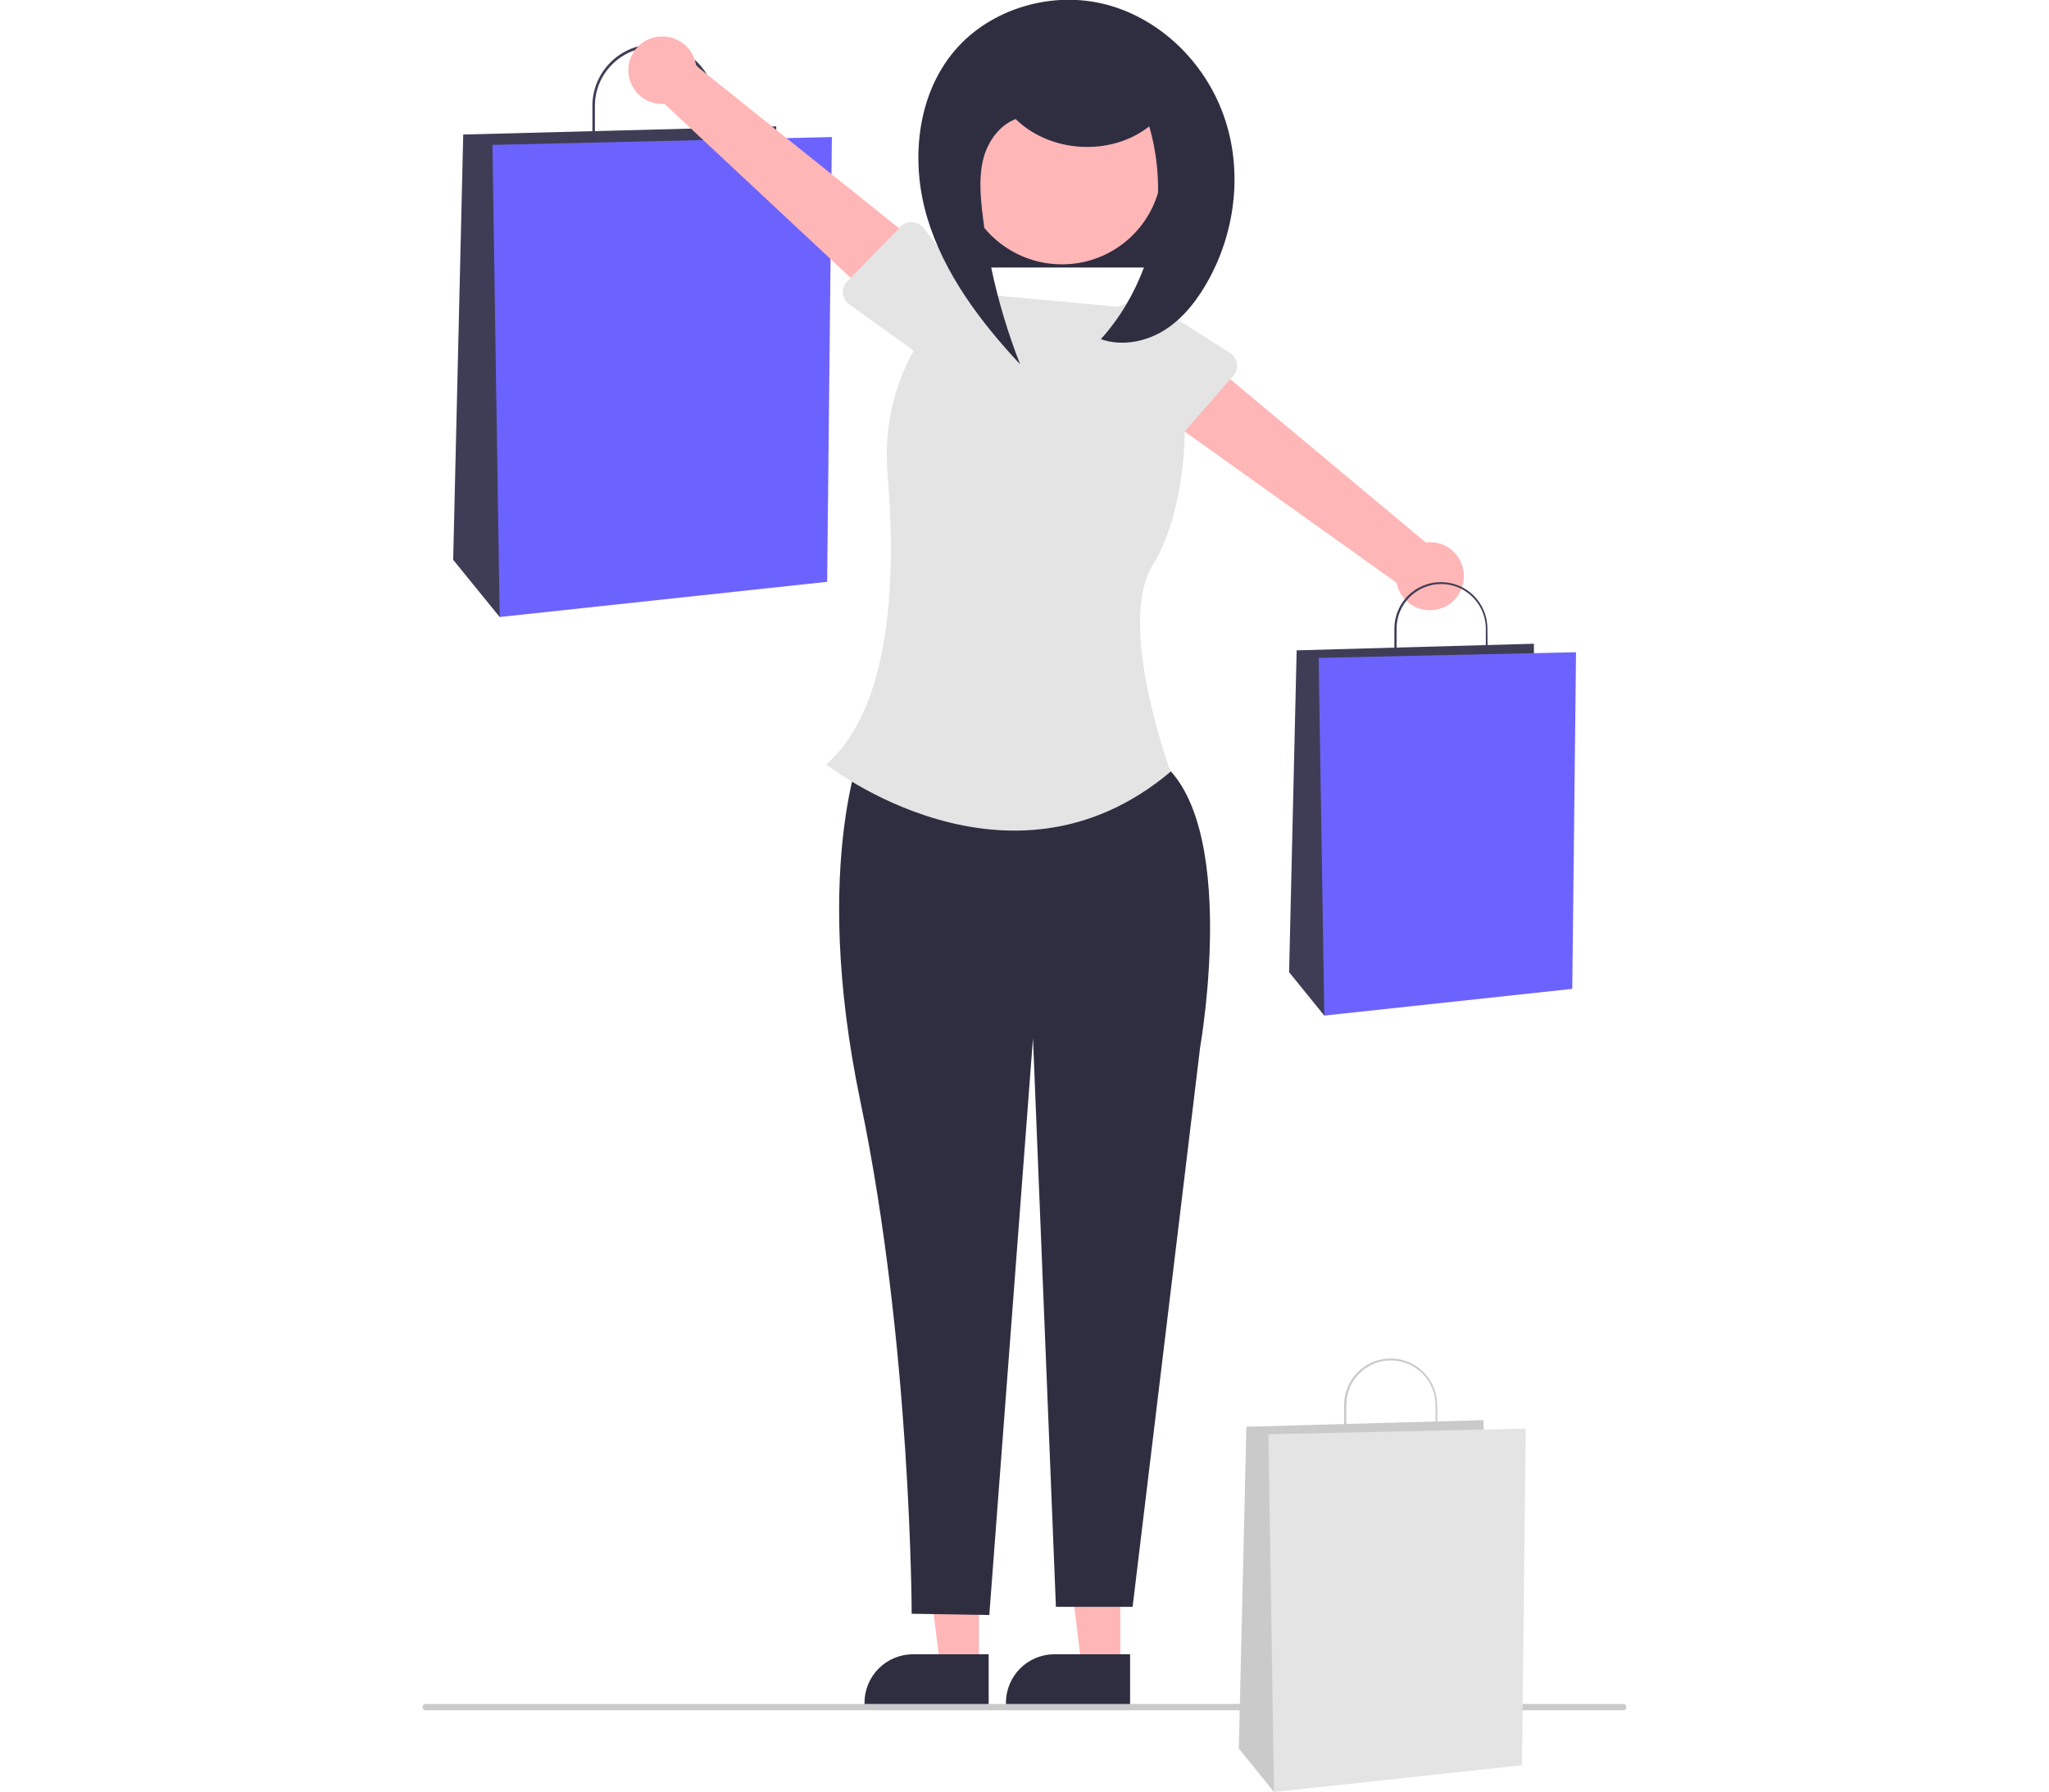 <?xml version="1.0" encoding="utf-8"?>
<!-- Generator: Adobe Illustrator 27.4.0, SVG Export Plug-In . SVG Version: 6.00 Build 0)  -->
<svg version="1.1" id="Ebene_1" xmlns="http://www.w3.org/2000/svg" xmlns:xlink="http://www.w3.org/1999/xlink" x="0px" y="0px"
	 viewBox="0 0 652 570.1" style="enable-background:new 0 0 652 570.1;" xml:space="preserve">
<style type="text/css">
	.st0{fill:#3F3D56;}
	.st1{fill:#6C63FF;}
	.st2{fill:#FFB6B6;}
	.st3{fill:#2F2E41;}
	.st4{fill:#E4E4E4;}
	.st5{fill:#CACACA;}
</style>
<g>
	<path class="st0" d="M227.7,47.4h-39.2V33.7c0-10.8,8.8-19.6,19.6-19.6s19.6,8.8,19.6,19.6L227.7,47.4L227.7,47.4z M189.3,46.5
		h37.4V33.7c0-10.3-8.4-18.7-18.7-18.7s-18.7,8.4-18.7,18.7L189.3,46.5L189.3,46.5z"/>
	<polygon class="st0" points="247,45.5 247,40.2 147.4,42.8 144.2,178.1 159,196.3 	"/>
	<polygon class="st1" points="264.7,43.6 156.7,46.1 159,196.3 263.2,185.1 	"/>
	<polygon class="st2" points="356.5,530.4 344.2,530.4 338.4,483.1 356.5,483.1 	"/>
	<path class="st3" d="M359.6,542.2h-39.5v-0.5c0-8.5,6.9-15.4,15.4-15.4l0,0h24.1V542.2z"/>
	<polygon class="st2" points="311.5,530.4 299.2,530.4 293.4,483.1 311.5,483.1 	"/>
	<path class="st3" d="M314.6,542.2h-39.5v-0.5c0-8.5,6.9-15.4,15.4-15.4l0,0h24.1V542.2z"/>
	<path class="st3" d="M275.5,234.3c0,0-17.9,38.6-1.7,116.2s16.3,162.9,16.3,162.9l24.7,0.4l13.9-183.5l7.3,180.9h24.4l21.5-178.1
		c0,0,14.1-79.5-17.4-93.7L275.5,234.3z"/>
	<path class="st4" d="M361.2,98.1l-54.2-5l0,0c-17,12.4-26.5,34.6-24.6,57.6c2.7,31.1,1.8,73.9-19.5,92.5c0,0,58,45.8,109.6,2.3
		c0,0-17.6-47.2-5.5-66.1S383.5,107.6,361.2,98.1z"/>
	<path class="st2" d="M200,21.2c-0.6,5.9,3.6,11.2,9.5,11.8c0.6,0.1,1.3,0.1,1.9,0L283,99.9l12.8-19.5l-74.3-59.5
		c-0.8-5.9-6.3-10-12.2-9.2C204.4,12.3,200.5,16.3,200,21.2L200,21.2z"/>
	<path class="st4" d="M269.6,89.5l17-17.4c1.9-1.9,4.9-1.9,6.8-0.1c0.2,0.2,0.3,0.3,0.5,0.5l14.7,19.3c5.3,5.2,5.3,13.7,0.1,18.9
		c-5.2,5.2-13.6,5.3-18.9,0.2l-19.6-14.1c-2.2-1.6-2.6-4.6-1.1-6.7C269.3,89.9,269.5,89.7,269.6,89.5L269.6,89.5z"/>
	<path class="st2" d="M465.8,183.8c0.3-5.9-4.3-11-10.2-11.3c-0.6,0-1.3,0-1.9,0.1l-75.1-62.7l-11.7,20.2l77.5,55.3
		c1.1,5.9,6.8,9.7,12.7,8.5C462,193,465.6,188.8,465.8,183.8L465.8,183.8z"/>
	<path class="st4" d="M392.5,119.5l-16,18.3c-1.7,2-4.8,2.2-6.8,0.5c-0.2-0.2-0.3-0.3-0.5-0.5l-15.8-18.4
		c-5.5-4.9-6.1-13.3-1.2-18.9c4.9-5.5,13.3-6.1,18.8-1.2l20.4,13c2.2,1.4,2.9,4.4,1.5,6.7C392.8,119.1,392.6,119.3,392.5,119.5
		L392.5,119.5z"/>
	<path class="st0" d="M473.4,210.3h-29.7V200c0-8.2,6.6-14.8,14.8-14.8c8.2,0,14.8,6.6,14.8,14.8L473.4,210.3z M444.4,209.7h28.4
		V200c0-7.8-6.4-14.2-14.2-14.2c-7.8,0-14.2,6.3-14.2,14.2L444.4,209.7L444.4,209.7z"/>
	<polygon class="st0" points="488.1,208.9 488.1,204.8 412.6,206.9 410.2,309.3 421.4,323.1 	"/>
	<polygon class="st1" points="501.5,207.5 419.6,209.3 421.4,323.1 500.3,314.6 	"/>
	<path class="st3" d="M389.4,36.8c-6-16.9-20-30.7-37.2-35.3c-17.2-4.6-37,1.1-48.5,14.7c-12,14.2-14,35.1-8.7,52.9
		c5.3,17.8,16.9,33.2,29.6,46.8c-3.9-10-7-20.3-9.2-30.8h48.6c-3.1,8.3-7.6,16-13.7,22.8c6.8,2.4,14.6,0.8,20.6-3.1
		s10.5-9.9,13.9-16.2C393.3,72.9,395.4,53.7,389.4,36.8z"/>
	<path class="st2" d="M368.5,61.3c0.1-7.1-0.8-14.2-2.8-21.1c-12.2,9.6-31.4,8.5-42.5-2.3l1.1-0.4c-5.6,1.6-9.6,6.8-11.2,12.3
		c-1.6,5.5-1.2,11.5-0.6,17.2c0.2,1.8,0.5,3.6,0.7,5.5c5.9,7.1,14.8,11.6,24.7,11.6C352.4,84.1,364.6,74.5,368.5,61.3z"/>
	<path class="st5" d="M516.5,544.1h-381c-0.6,0-1-0.4-1-1s0.4-1,1-1h381c0.6,0,1,0.4,1,1S517.1,544.1,516.5,544.1z"/>
	<path class="st5" d="M457.4,457.3h-29.7V447c0-8.2,6.6-14.8,14.8-14.8c8.2,0,14.8,6.6,14.8,14.8L457.4,457.3z M428.4,456.7h28.4
		V447c0-7.8-6.4-14.2-14.2-14.2c-7.8,0-14.2,6.3-14.2,14.2L428.4,456.7L428.4,456.7z"/>
	<polygon class="st5" points="472.1,455.9 472.1,451.8 396.6,453.9 394.2,556.3 405.4,570.1 	"/>
	<polygon class="st4" points="485.5,454.5 403.6,456.3 405.4,570.1 484.3,561.6 	"/>
</g>
</svg>
